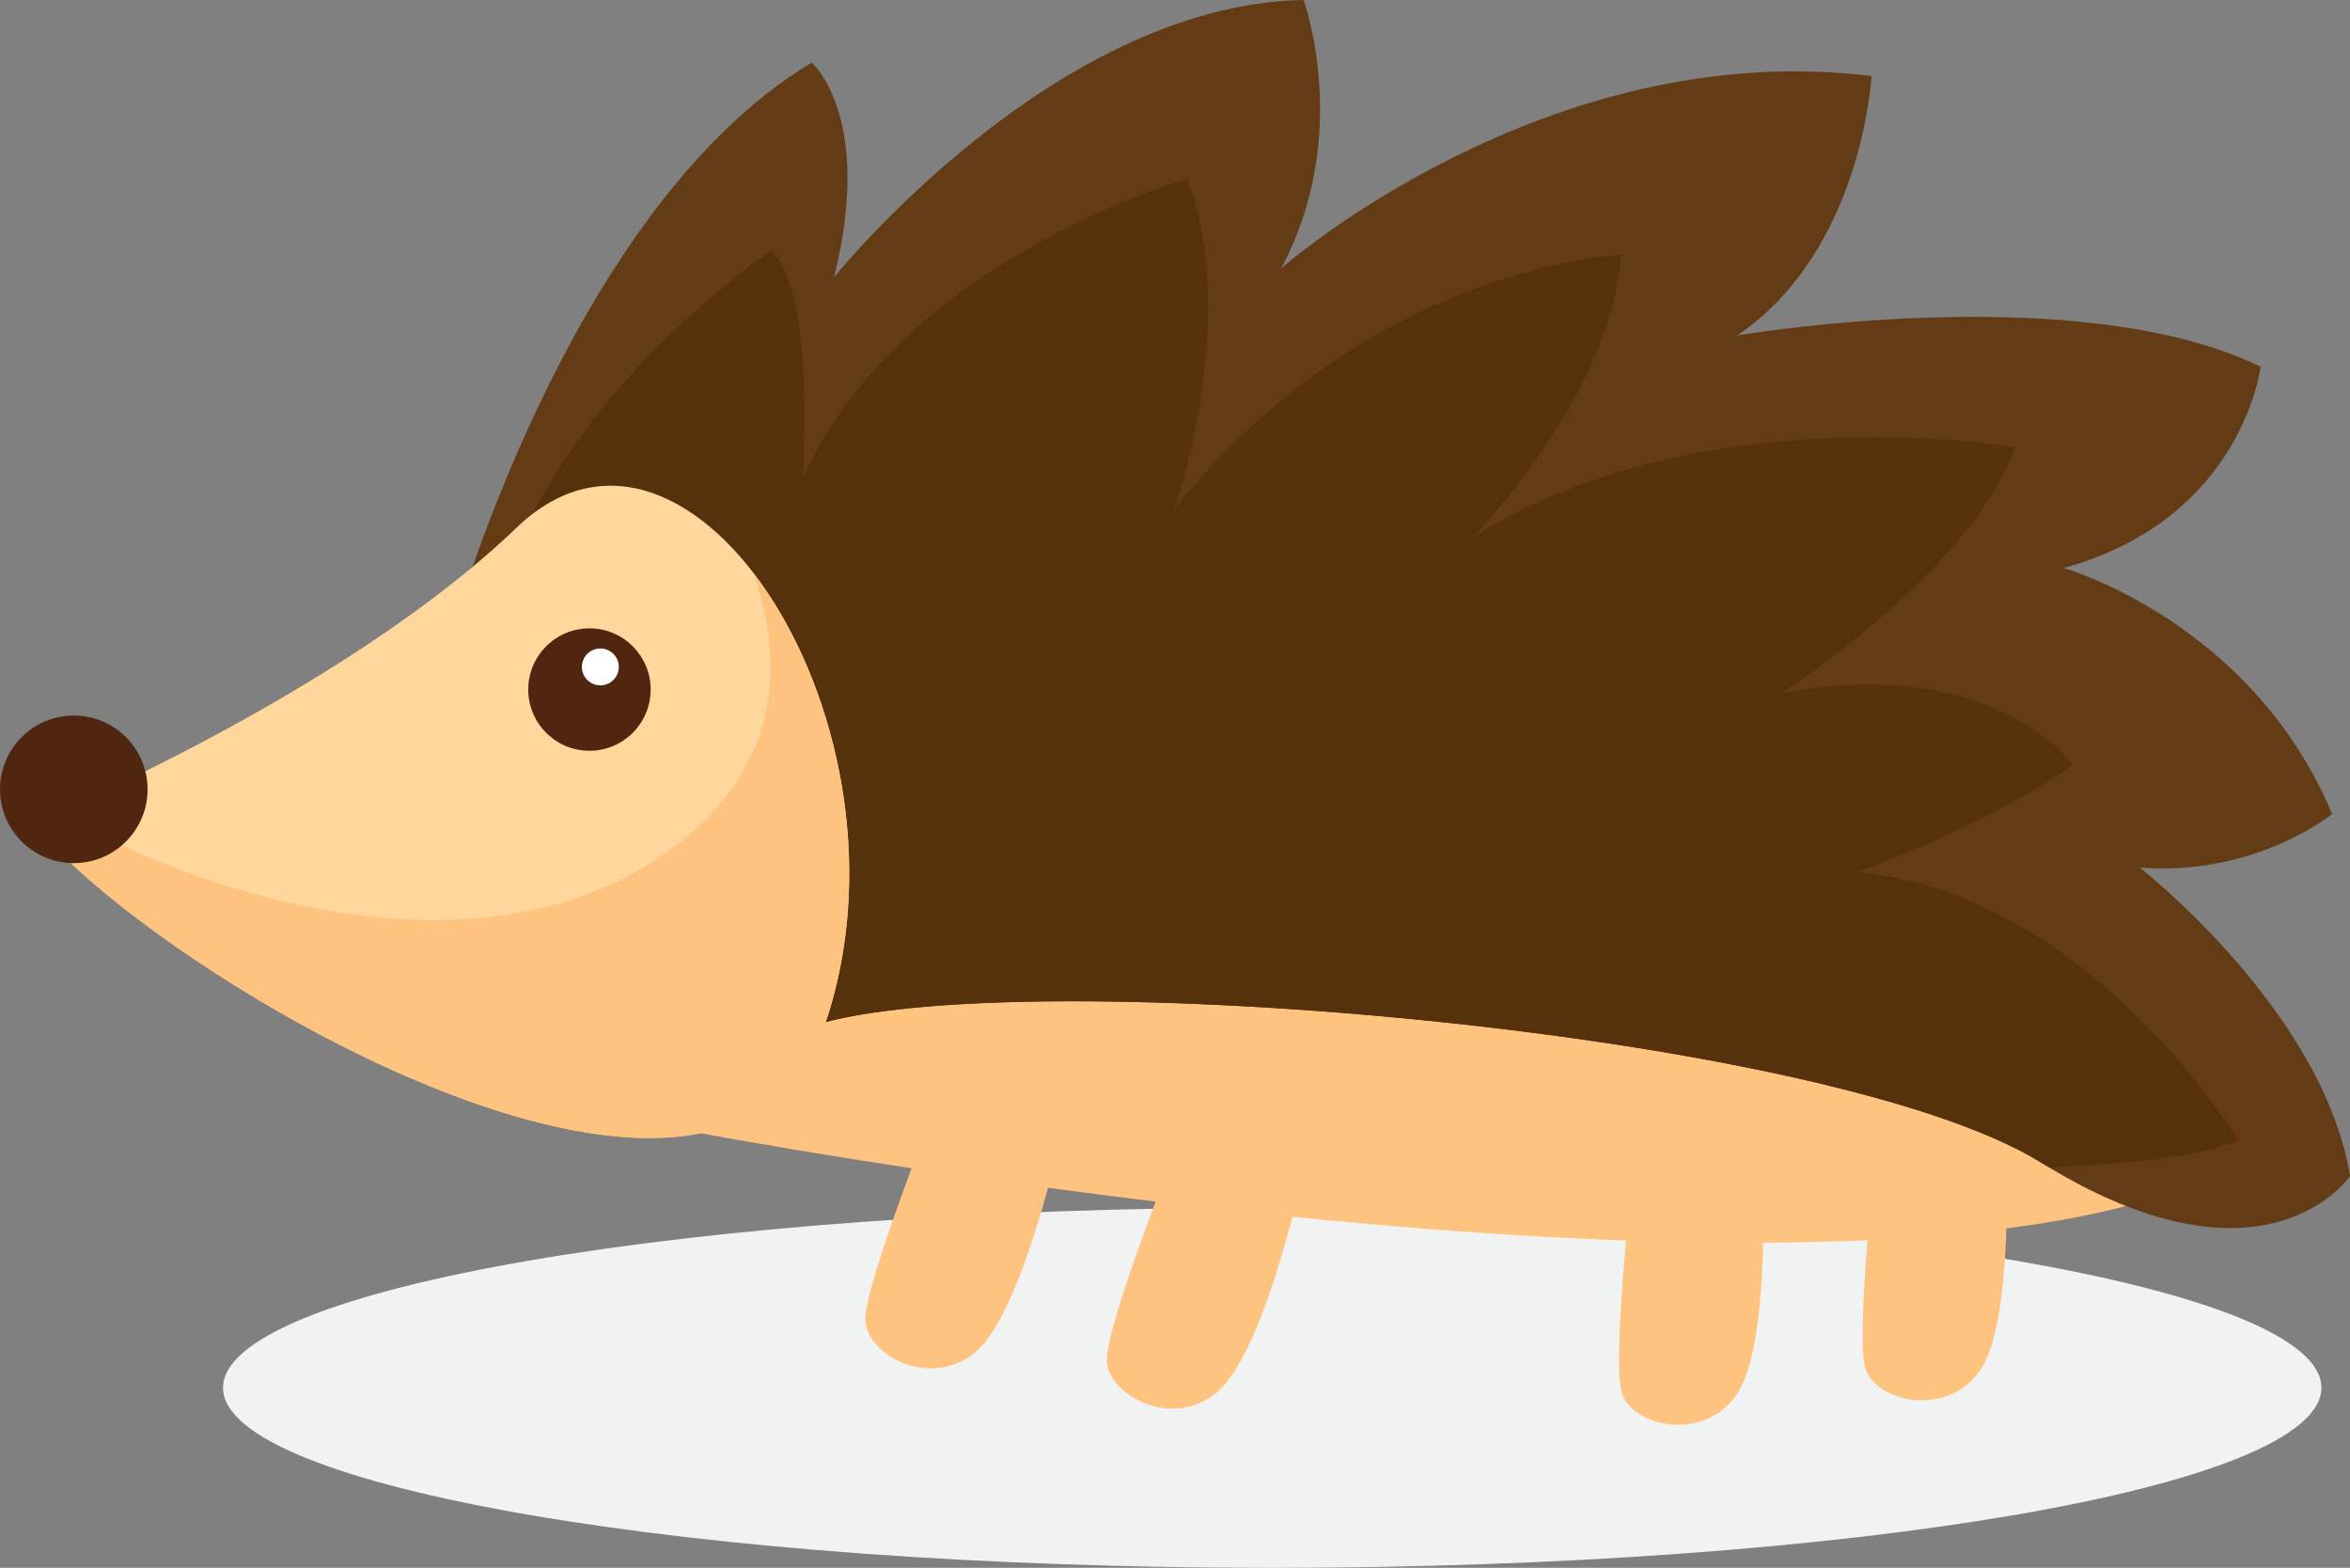 <?xml version="1.0" encoding="UTF-8" standalone="no"?>
<!-- Created with Inkscape (http://www.inkscape.org/) -->

<svg
   xmlns:dc="http://purl.org/dc/elements/1.1/"
   xmlns:cc="http://creativecommons.org/ns#"
   xmlns:rdf="http://www.w3.org/1999/02/22-rdf-syntax-ns#"
   xmlns:svg="http://www.w3.org/2000/svg"
   xmlns="http://www.w3.org/2000/svg"
   xmlns:sodipodi="http://sodipodi.sourceforge.net/DTD/sodipodi-0.dtd"
   xmlns:inkscape="http://www.inkscape.org/namespaces/inkscape"
   width="68.602mm"
   height="45.766mm"
   viewBox="0 0 243.076 162.162"
   id="svg4936"
   version="1.1"
   inkscape:version="0.91 r13725"
   sodipodi:docname="hedgehog.svg"
   inkscape:export-filename="/Users/ivan/projects/duolingo/img/еж.png"
   inkscape:export-xdpi="90"
   inkscape:export-ydpi="90">
  <rect x="0" y="0" width="243.076" height="162.162" fill="#808080" stroke="none"/>
  <defs
     id="defs4938">
    <clipPath
       clipPathUnits="userSpaceOnUse"
       id="clipPath3523">
      <path
         d="m 79.464,544.67 173.637,0 0,-29.804 -173.637,0 0,29.804 z"
         id="path3525"
         inkscape:connector-curvature="0" />
    </clipPath>
  </defs>
  <sodipodi:namedview
     id="base"
     pagecolor="#ffffff"
     bordercolor="#666666"
     borderopacity="1.0"
     inkscape:pageopacity="0.0"
     inkscape:pageshadow="2"
     inkscape:zoom="0.98994949"
     inkscape:cx="3.3151603"
     inkscape:cy="70.450327"
     inkscape:document-units="px"
     inkscape:current-layer="layer1"
     showgrid="false"
     fit-margin-top="0"
     fit-margin-left="0"
     fit-margin-right="0"
     fit-margin-bottom="0"
     inkscape:window-width="1440"
     inkscape:window-height="851"
     inkscape:window-x="0"
     inkscape:window-y="1"
     inkscape:window-maximized="1" />
  <g
     inkscape:label="Layer 1"
     inkscape:groupmode="layer"
     id="layer1"
     transform="translate(-127.733,-76.995)">
    <g
       transform="matrix(-1.25,0,0,-1.25,467.181,882.74)"
       id="g3519">
      <g
         id="g3521" />
      <g
         id="g3527">
        <g
           id="g3529"
           clip-path="url(#clipPath3523)">
          <g
             id="g3531"
             transform="translate(253.101,529.768)">
            <path
               inkscape:connector-curvature="0"
               id="path3533"
               style="fill:#f1f2f2;fill-opacity:1;fill-rule:nonzero;stroke:none"
               d="m 0,0 c 0,-8.23 -38.87,-14.902 -86.818,-14.902 -47.949,0 -86.819,6.672 -86.819,14.902 0,8.23 38.87,14.902 86.819,14.902 C -38.87,14.902 0,8.23 0,0" />
          </g>
        </g>
      </g>
    </g>
    <g
       transform="matrix(-1.25,0,0,-1.25,199.199,194.023)"
       id="g3711">
      <path
         inkscape:connector-curvature="0"
         id="path3713"
         style="fill:#fdc37f;fill-opacity:1;fill-rule:nonzero;stroke:none"
         d="m 0,0 c 0,0 -87.702,-16.652 -122.117,-5.181 -23.278,7.76 63.279,33.305 63.279,33.305 L -10.731,20.353 0,0 Z" />
    </g>
    <g
       transform="matrix(-1.25,0,0,-1.25,237.129,195.874)"
       id="g3715">
      <path
         inkscape:connector-curvature="0"
         id="path3717"
         style="fill:#fdc37f;fill-opacity:1;fill-rule:nonzero;stroke:none"
         d="m 0,0 c 0,0 2.96,-13.322 6.661,-16.652 3.7,-3.331 9.251,-0.37 9.251,2.59 0,2.96 -5.551,17.022 -5.551,17.022 L 0,0 Z" />
    </g>
    <g
       transform="matrix(-1.25,0,0,-1.25,262.108,200.037)"
       id="g3719">
      <path
         inkscape:connector-curvature="0"
         id="path3721"
         style="fill:#fdc37f;fill-opacity:1;fill-rule:nonzero;stroke:none"
         d="m 0,0 c 0,0 2.96,-13.322 6.661,-16.652 3.7,-3.331 9.251,-0.37 9.251,2.59 0,2.96 -5.551,17.022 -5.551,17.022 L 0,0 Z" />
    </g>
    <g
       transform="matrix(-1.25,0,0,-1.25,310.046,198.796)"
       id="g3723">
      <path
         inkscape:connector-curvature="0"
         id="path3725"
         style="fill:#fdc37f;fill-opacity:1;fill-rule:nonzero;stroke:none"
         d="m 0,0 c 0,0 -0.638,-13.632 2.059,-17.817 2.697,-4.184 8.83,-2.784 9.607,0.073 0.776,2.857 -0.891,17.882 -0.891,17.882 L 0,0 Z" />
    </g>
    <g
       transform="matrix(-1.25,0,0,-1.25,335.242,196.261)"
       id="g3727">
      <path
         inkscape:connector-curvature="0"
         id="path3729"
         style="fill:#fdc37f;fill-opacity:1;fill-rule:nonzero;stroke:none"
         d="m 0,0 c 0,0 -0.638,-13.632 2.059,-17.816 2.697,-4.185 8.83,-2.784 9.607,0.072 0.777,2.857 -0.891,17.882 -0.891,17.882 L 0,0 Z" />
    </g>
    <g
       transform="matrix(-1.25,0,0,-1.25,174.221,143.142)"
       id="g3731">
      <path
         inkscape:connector-curvature="0"
         id="path3733"
         style="fill:#633c16;fill-opacity:1;fill-rule:nonzero;stroke:none"
         d="m 0,0 c 0,0 -9.621,35.525 -29.974,47.736 0,0 -5.181,-4.44 -1.85,-17.762 0,0 -18.133,22.573 -38.856,22.943 0,0 -4.07,-11.101 1.851,-22.203 0,0 -21.833,19.243 -48.847,15.912 0,0 0.74,-14.432 11.102,-21.463 0,0 -28.124,4.811 -43.296,-2.59 0,0 1.48,-12.582 16.282,-16.652 0,0 -15.542,-4.441 -22.203,-20.353 0,0 6.291,-5.181 15.912,-4.441 0,0 -15.172,-11.841 -17.392,-25.533 0,0 7.031,-10.362 25.533,1.11 18.503,11.472 89.922,17.022 103.244,10.732 C -15.172,-38.855 -0.37,-4.441 0,0" />
    </g>
    <g
       transform="matrix(-1.25,0,0,-1.25,178.384,146.379)"
       id="g3735">
      <path
         inkscape:connector-curvature="0"
         id="path3737"
         style="fill:#55310c;fill-opacity:1;fill-rule:nonzero;stroke:none"
         d="m 0,0 c -0.74,19.612 -23.313,34.785 -23.313,34.785 -3.701,-3.701 -2.591,-18.873 -2.591,-18.873 -8.14,18.132 -31.824,24.793 -31.824,24.793 -4.441,-11.841 1.11,-27.383 1.11,-27.383 -16.282,20.352 -37.005,21.093 -37.005,21.093 0.741,-11.472 12.212,-23.313 12.212,-23.313 -18.873,11.841 -44.776,7.4 -44.776,7.4 3.331,-9.991 19.242,-20.352 19.242,-20.352 -17.392,3.33 -24.053,-5.921 -24.053,-5.921 6.661,-4.811 17.763,-8.881 17.763,-8.881 -19.243,-1.851 -31.455,-22.203 -31.455,-22.203 4.145,-1.707 11.162,-1.968 15.586,-2.265 0.233,0.14 0.46,0.268 0.697,0.414 18.502,11.472 89.922,17.023 103.244,10.732 0.408,-0.193 0.818,-0.346 1.229,-0.464 C -13.553,-23.756 0.468,-12.399 0,0" />
    </g>
    <g
       transform="matrix(-1.25,0,0,-1.25,181.159,131.578)"
       id="g3739">
      <path
         inkscape:connector-curvature="0"
         id="path3741"
         style="fill:#ffd69b;fill-opacity:1;fill-rule:nonzero;stroke:none"
         d="m 0,0 c -14.426,13.872 -33.86,-16.652 -25.533,-41.076 8.326,-24.423 56.617,4.996 65.498,16.653 0,0 -25.533,10.546 -39.965,24.423" />
    </g>
    <g
       transform="matrix(-1.25,0,0,-1.25,131.202,162.107)"
       id="g3743">
      <path
         inkscape:connector-curvature="0"
         id="path3745"
         style="fill:#fdc37f;fill-opacity:1;fill-rule:nonzero;stroke:none"
         d="M 0,0 C 0,0 -0.702,0.291 -1.921,0.829 -18.003,-8.05 -39.749,-12.606 -53.658,-1.48 -62.534,5.622 -61.694,14.583 -59.6,20.622 -66.295,11.876 -70.053,-3.293 -65.499,-16.652 -57.173,-41.076 -8.881,-11.657 0,0" />
    </g>
    <g
       transform="matrix(-1.25,0,0,-1.25,127.733,158.637)"
       id="g3747">
      <path
         inkscape:connector-curvature="0"
         id="path3749"
         style="fill:#502611;fill-opacity:1;fill-rule:nonzero;stroke:none"
         d="m 0,0 c 0,-3.372 -2.734,-6.106 -6.106,-6.106 -3.372,0 -6.106,2.734 -6.106,6.106 0,3.372 2.734,6.106 6.106,6.106 C -2.734,6.106 0,3.372 0,0" />
    </g>
    <g
       transform="matrix(-1.25,0,0,-1.25,182.373,148.317)"
       id="g3751">
      <path
         inkscape:connector-curvature="0"
         id="path3753"
         style="fill:#502611;fill-opacity:1;fill-rule:nonzero;stroke:none"
         d="m 0,0 c 0,-2.797 -2.268,-5.065 -5.065,-5.065 -2.797,0 -5.065,2.268 -5.065,5.065 0,2.797 2.268,5.065 5.065,5.065 C -2.268,5.065 0,2.797 0,0" />
    </g>
    <g
       transform="matrix(-1.25,0,0,-1.25,187.924,145.975)"
       id="g3755">
      <path
         inkscape:connector-curvature="0"
         id="path3757"
         style="fill:#ffffff;fill-opacity:1;fill-rule:nonzero;stroke:none"
         d="m 0,0 c 0,-0.843 -0.683,-1.526 -1.527,-1.526 -0.843,0 -1.526,0.683 -1.526,1.526 0,0.843 0.683,1.526 1.526,1.526 C -0.683,1.526 0,0.843 0,0" />
    </g>
  </g>
</svg>
